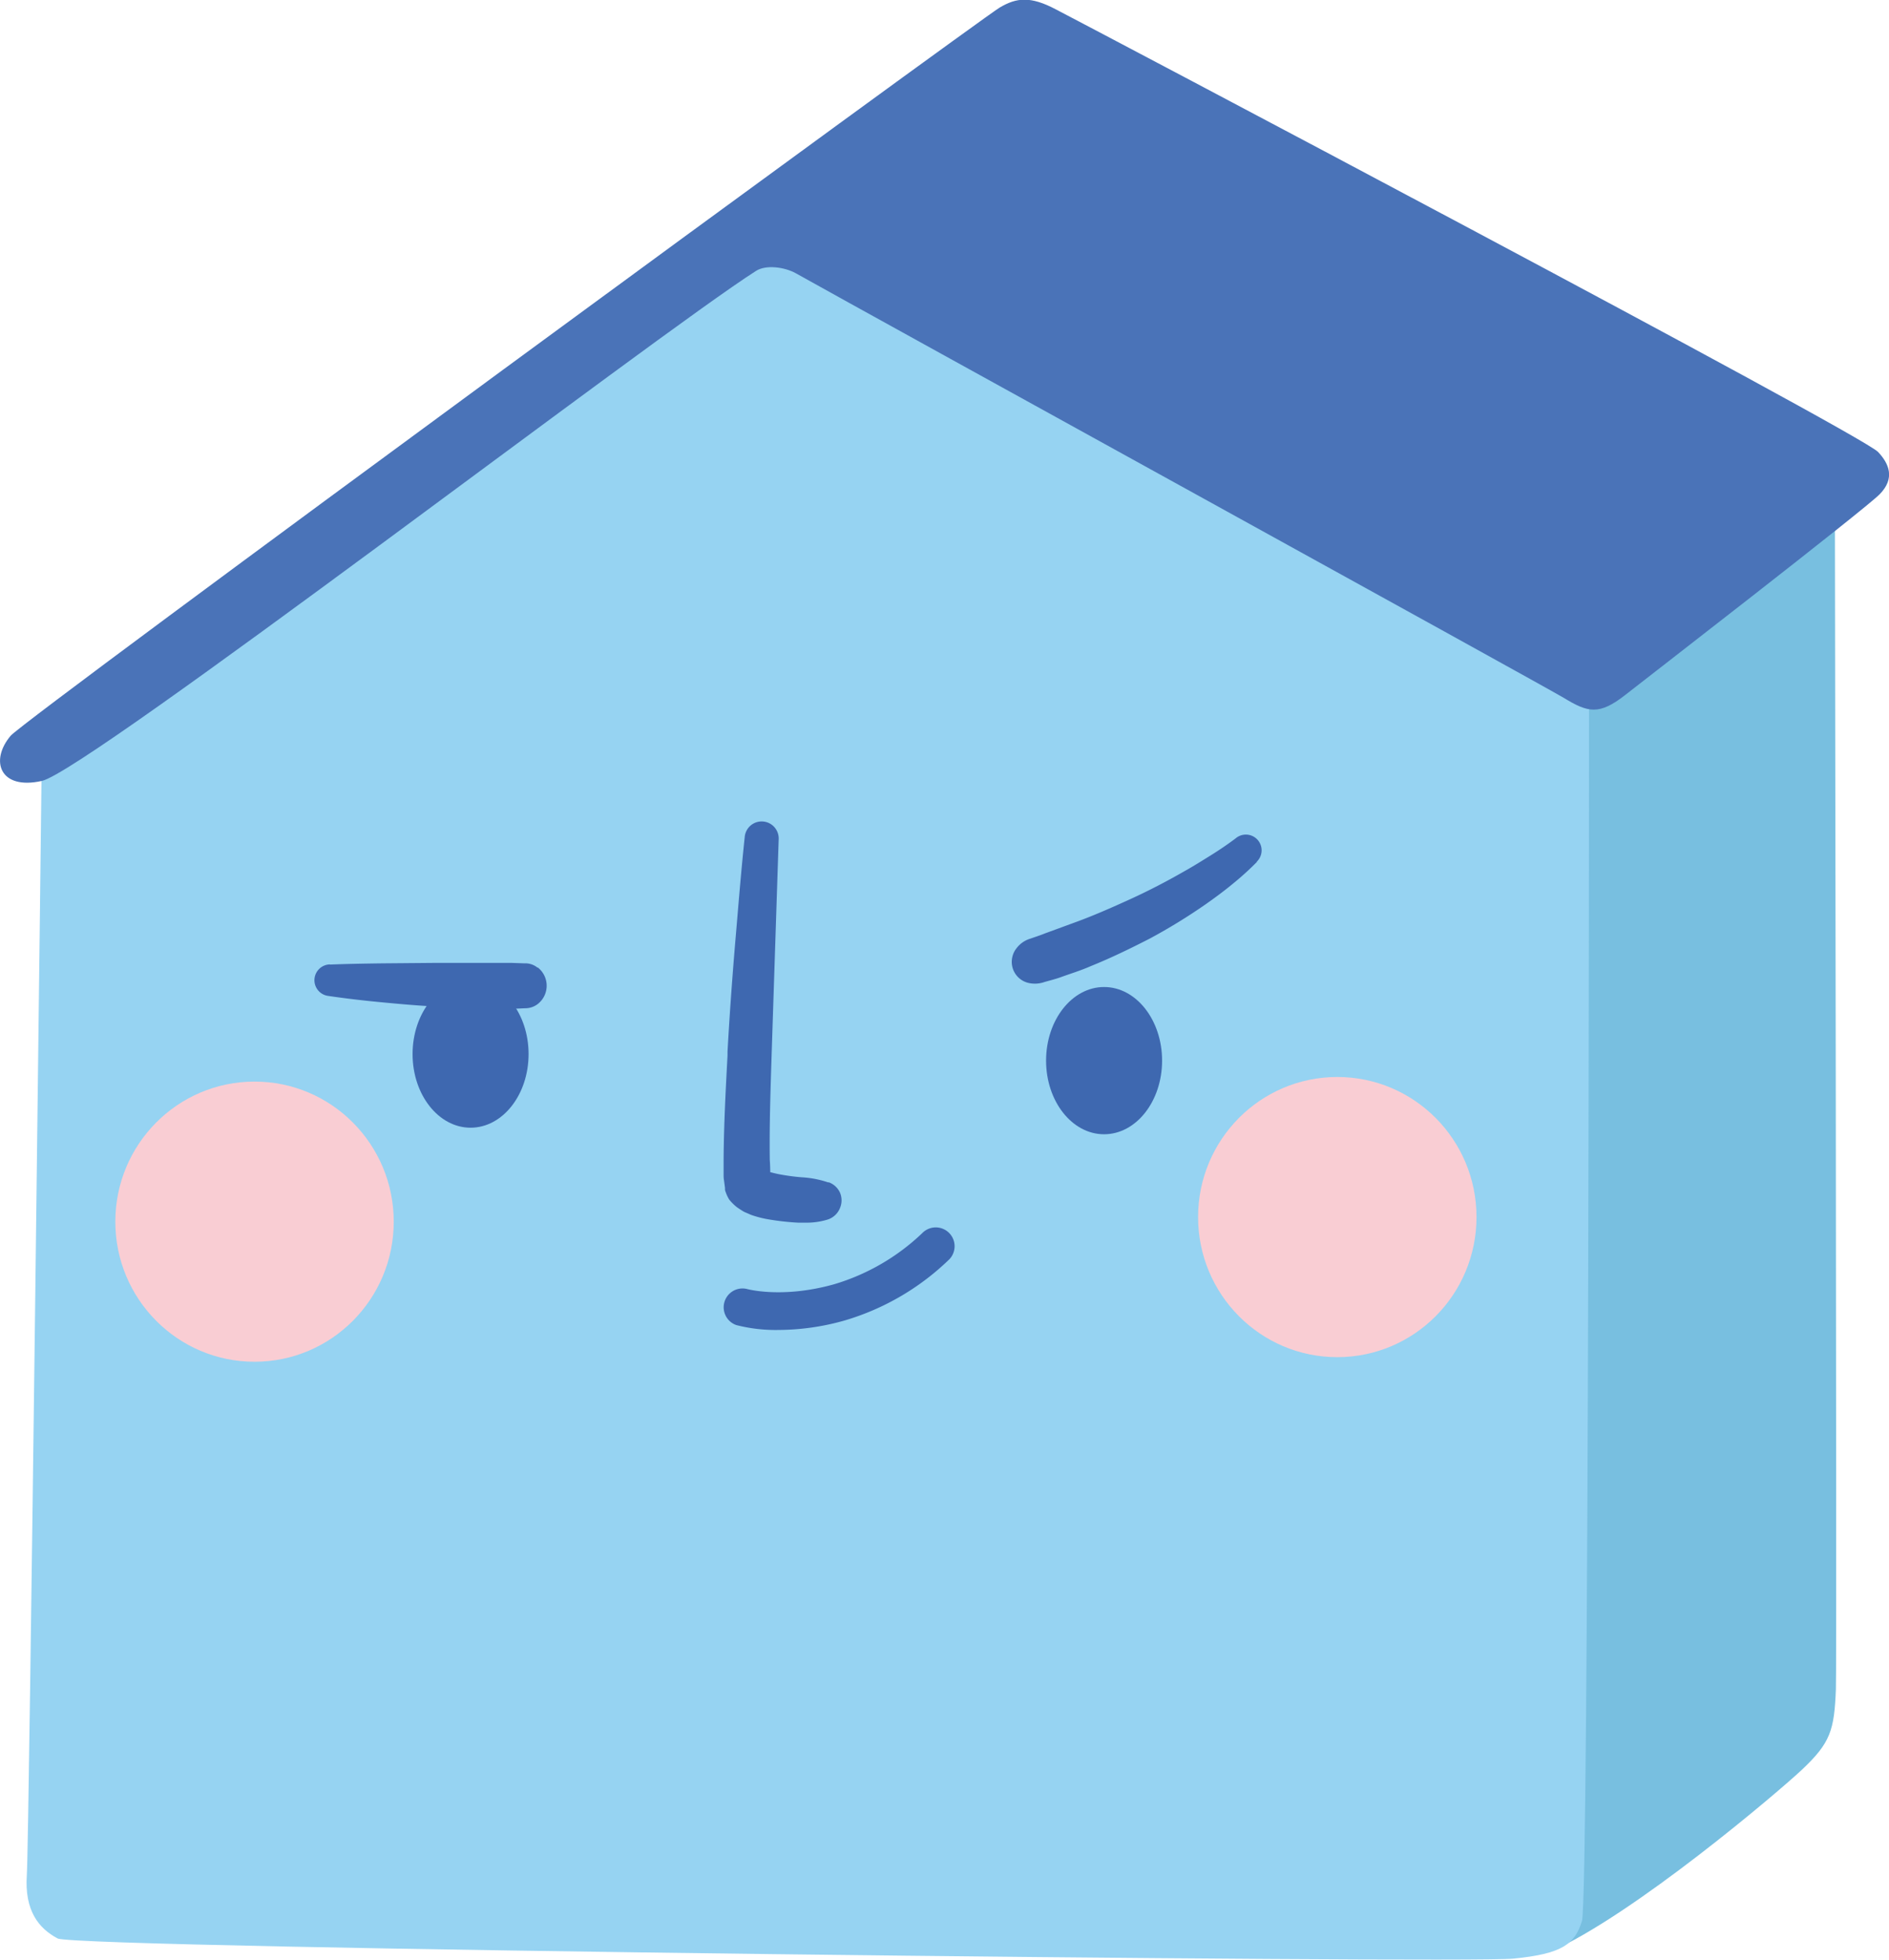 <svg id="Layer_1" data-name="Layer 1" xmlns="http://www.w3.org/2000/svg" viewBox="0 0 250.77 260.08"><defs><style>.cls-1{fill:#78bfe0;}.cls-2{fill:#96d3f2;}.cls-3{fill:#4a73b8;}.cls-4{fill:#3e68b0;}.cls-5{fill:#f9cdd3;}</style></defs><path class="cls-1" d="M416.47,514.7c-.21,5.49-.71,7.13-4.49,10.7-3.08,2.9-22.41,19.35-33.54,24.23l1.11-178.84L416.33,354S416.61,511.26,416.47,514.7Z" transform="translate(-172.75 -290.57)"/><path class="cls-2" d="M383.7,380.36s0,162.11-.94,165.13-2.52,4.36-9.14,5-190.7-1.34-193.22-2.68-4.41-3.7-4.09-8.4,2-149.93,2-149.93L278,316.25Z" transform="translate(-172.75 -290.57)"/><path class="cls-3" d="M278.41,326.84c-1.57-.87-4-1.14-5.28-.33-13.14,8.36-88.73,66.33-94.82,67.69-5.62,1.26-6.93-2.72-4.14-6,2-2.33,128.71-95.1,131.28-96.62,2.25-1.34,4.11-1.54,7.46.23,3.89,2,106.85,56.3,109.16,58.74,1.47,1.55,2.28,3.51.21,5.61s-31.79,25.07-33.73,26.6c-3.52,2.77-5,2.37-8.22.41C376.65,381,288,332.22,278.41,326.84Z" transform="translate(-172.75 -290.57)"/><path class="cls-4" d="M276.09,467.06a21.06,21.06,0,0,1-5.6-.65,2.5,2.5,0,0,1,1.45-4.78s4.67,1.3,11.56-.64a28.82,28.82,0,0,0,11.67-6.77,2.5,2.5,0,0,1,3.61,3.46,33.57,33.57,0,0,1-13.93,8.13A32.53,32.53,0,0,1,276.09,467.06Z" transform="translate(-172.75 -290.57)"/><path class="cls-4" d="M339.62,404.94a39.46,39.46,0,0,1-3.32,3c-1.13.93-2.3,1.79-3.48,2.62a76.24,76.24,0,0,1-7.41,4.55c-2.57,1.32-5.18,2.59-7.86,3.67-1.33.59-2.71,1-4.07,1.5-.69.24-1.39.41-2.08.61a3.81,3.81,0,0,1-2.23.09,2.87,2.87,0,0,1-2-3.54,2.8,2.8,0,0,1,.5-1l.1-.13a3.58,3.58,0,0,1,1.77-1.18c.64-.23,1.29-.43,1.92-.69l3.82-1.4c2.55-.92,5-2,7.5-3.14s4.88-2.38,7.23-3.73c1.18-.66,2.33-1.38,3.47-2.09s2.3-1.5,3.27-2.23l.1-.08a2.09,2.09,0,0,1,2.74,3.15Z" transform="translate(-172.75 -290.57)"/><ellipse class="cls-4" cx="146.57" cy="140.75" rx="7.7" ry="9.77"/><ellipse class="cls-4" cx="62.47" cy="139.88" rx="7.7" ry="9.77"/><ellipse class="cls-5" cx="33.79" cy="162.12" rx="18.48" ry="18.59"/><ellipse class="cls-5" cx="177.53" cy="161.51" rx="18.48" ry="18.59"/><path class="cls-4" d="M216.56,418.57c2.3-.09,4.61-.13,6.92-.16l6.9-.06,6.88,0c1.14,0,2.28,0,3.42,0l1.7.06a2.54,2.54,0,0,1,1.71.56l.07,0a3.08,3.08,0,0,1,.49,4.33,3.75,3.75,0,0,1-.44.45,2.73,2.73,0,0,1-1.76.62l-1.76.08q-1.75,0-3.51,0c-2.33-.08-4.66-.2-7-.33s-4.63-.34-6.94-.56-4.62-.49-6.93-.83a2.1,2.1,0,0,1,.22-4.18Z" transform="translate(-172.75 -290.57)"/><path class="cls-4" d="M284.26,448.84a2.6,2.6,0,0,0-1.47-1.37l-.12,0a13.27,13.27,0,0,0-3.5-.67,27.9,27.9,0,0,1-3.17-.44c-.32-.07-.65-.15-1-.24h0q0-.79-.06-1.65c-.06-4.39.09-9,.23-13.43l.95-29.06h0a2.26,2.26,0,0,0-4.51-.3c-.41,3.88-.74,7.82-1.06,11.64l-.22,2.57c-.43,5.21-.76,9.87-1,14.25l0,.51c-.24,4.51-.49,9.17-.52,13.88,0,.63,0,1.26,0,1.91,0,.23,0,.49.05.75l.14,1.05a1.3,1.3,0,0,0,0,.19c0,.15.08.3.13.45a4.91,4.91,0,0,0,.42.87,6.61,6.61,0,0,0,1,1c.25.18.5.34.74.49a2.65,2.65,0,0,0,.53.27l.37.16a3.21,3.21,0,0,0,.45.18,13.77,13.77,0,0,0,2.17.54,33.94,33.94,0,0,0,3.89.43c.33,0,.67,0,1,0a9.52,9.52,0,0,0,2.89-.4,2.62,2.62,0,0,0,1.69-1.59A2.59,2.59,0,0,0,284.26,448.84Z" transform="translate(-172.75 -290.57)"/></svg>